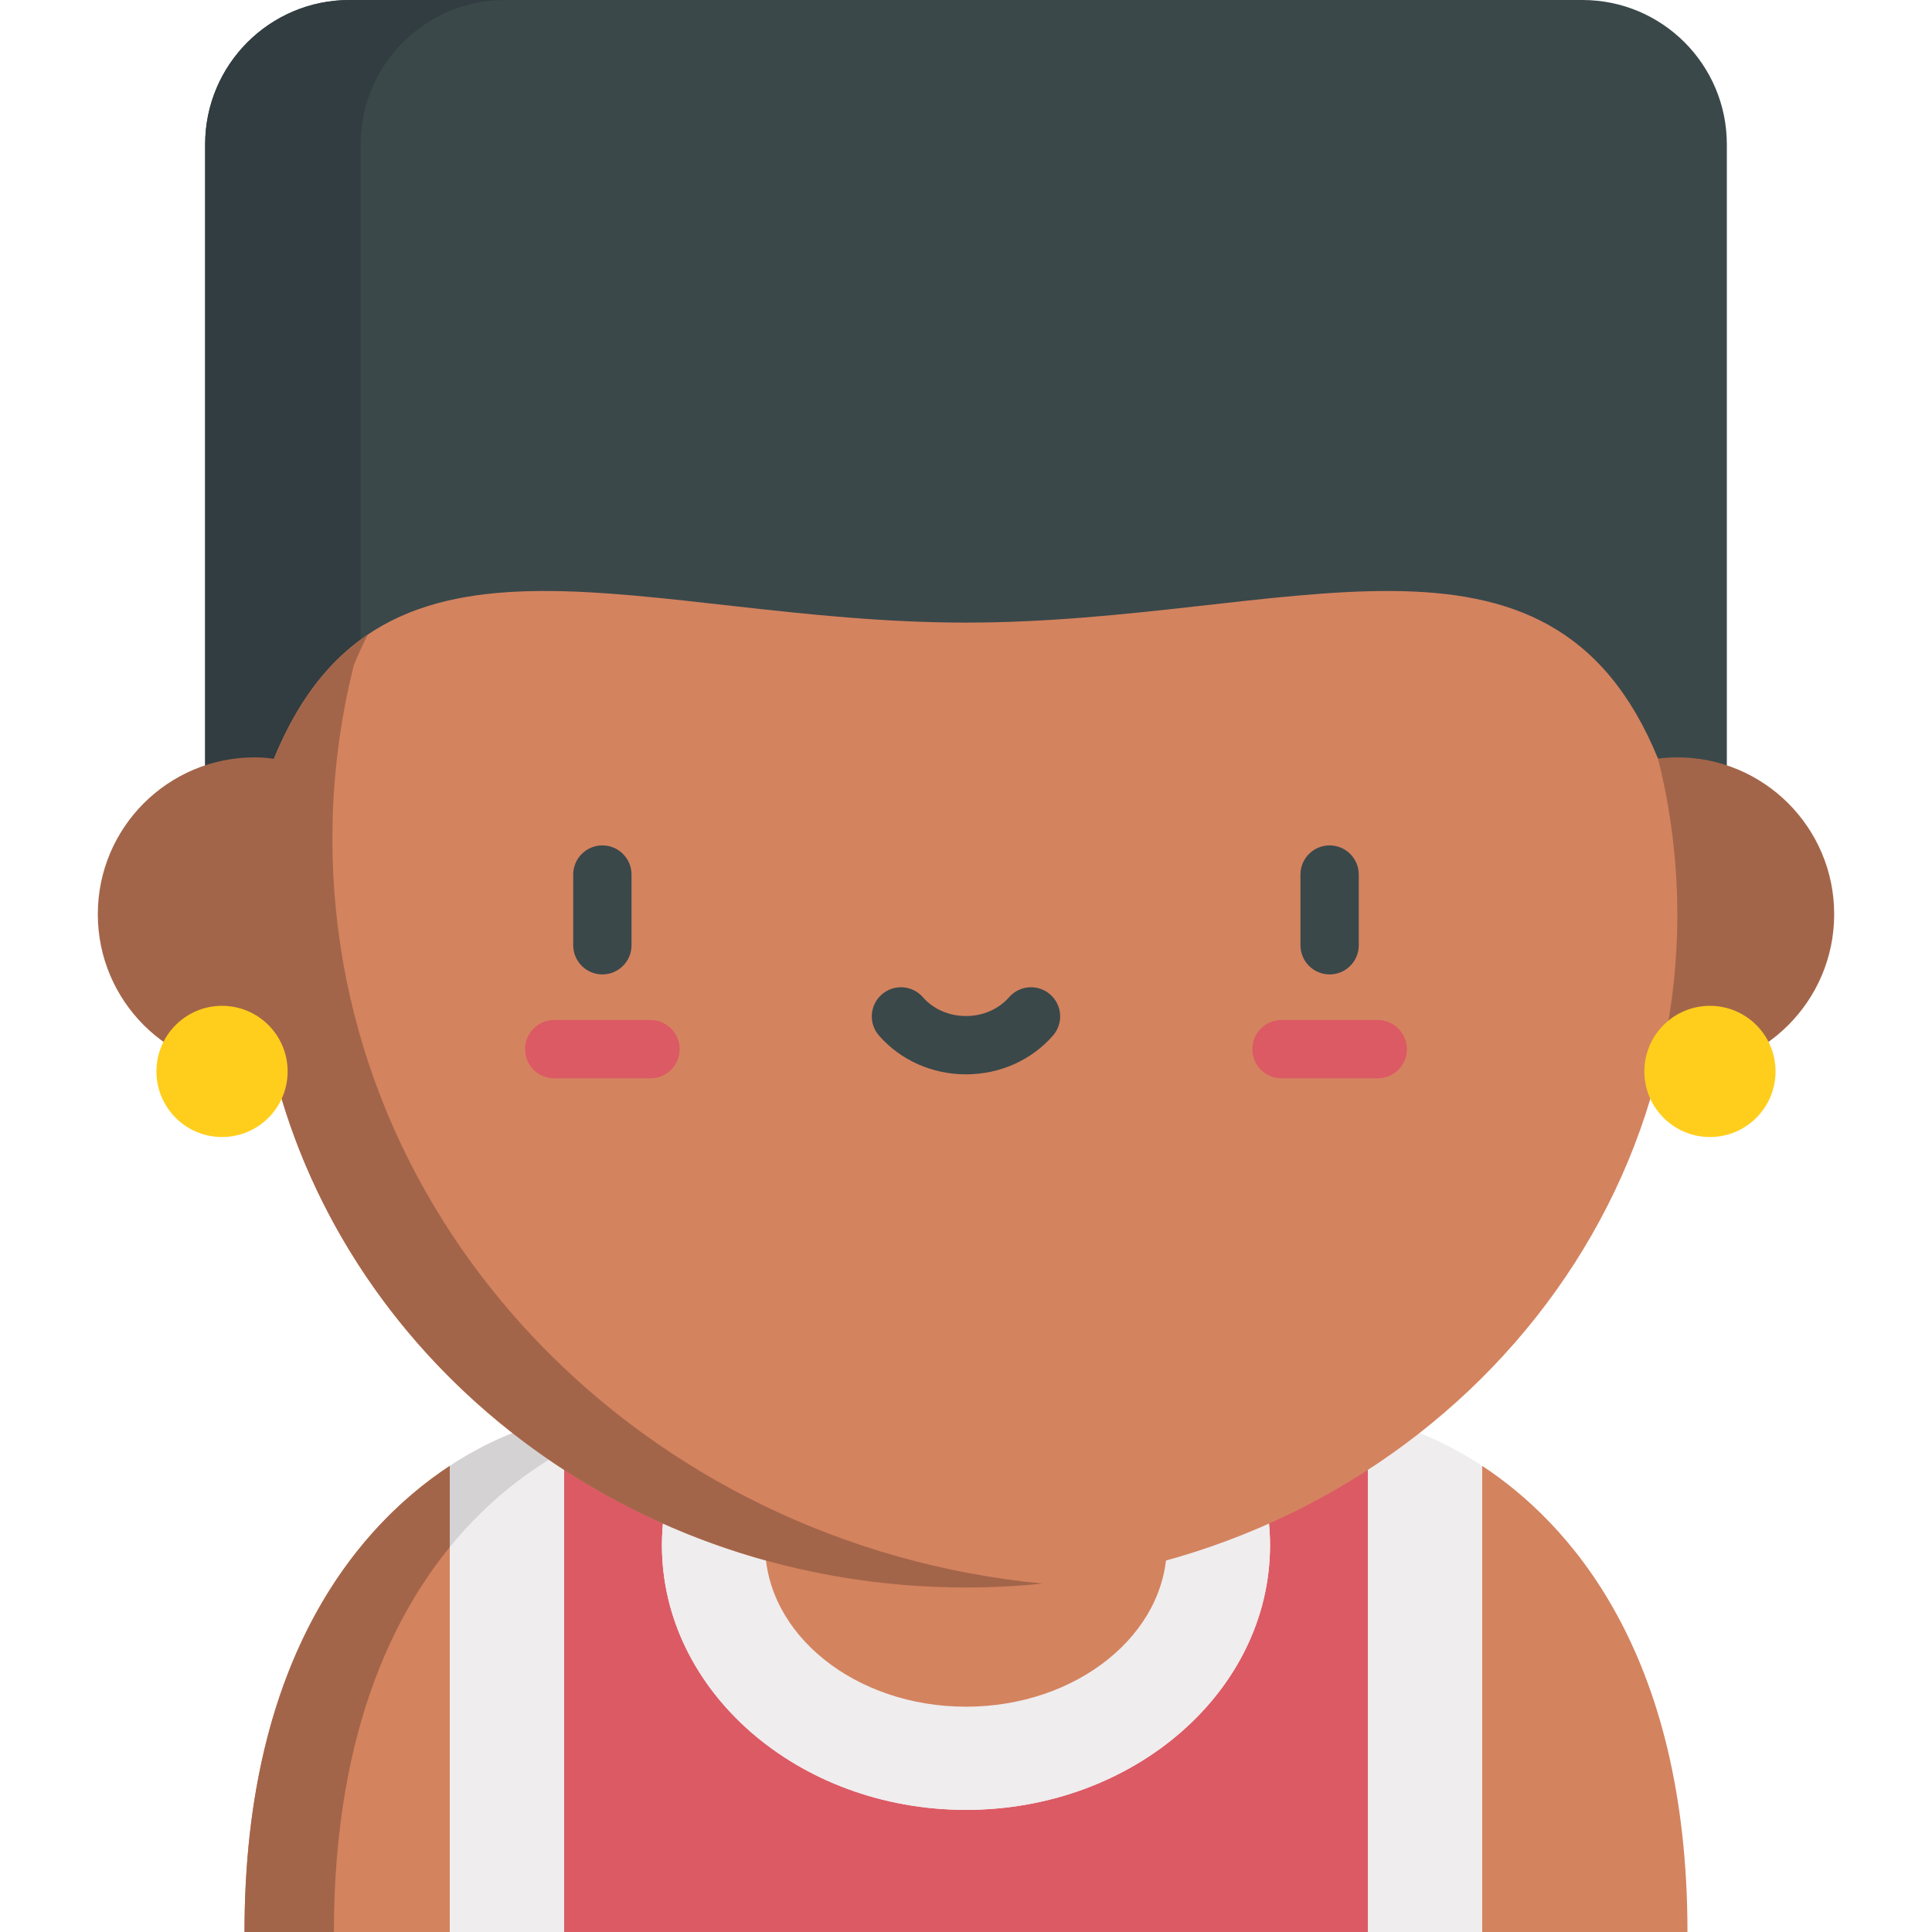 <?xml version="1.0" encoding="iso-8859-1"?>
<!-- Generator: Adobe Illustrator 19.0.0, SVG Export Plug-In . SVG Version: 6.00 Build 0)  -->
<svg version="1.1" id="Capa_1" xmlns="http://www.w3.org/2000/svg" xmlns:xlink="http://www.w3.org/1999/xlink" x="0px" y="0px"
	 viewBox="0 0 512 512" style="enable-background:new 0 0 512 512;" xml:space="preserve">
<path style="fill:#DC5A64;" d="M362.492,377.948h-34.564c5.515,9.49,8.642,20.201,8.642,31.543
	c0,38.675-36.145,70.139-80.574,70.139s-80.574-31.465-80.574-70.139c0-11.341,3.128-22.053,8.642-31.543h-34.563l-15.153,67.027
	L149.502,512h212.989l15.153-67.027L362.492,377.948z"/>
<g>
	<path style="fill:#D4835F;" d="M119.197,388.473C96.599,403.344,64.798,437.509,64.798,512h54.399l15.153-67.027L119.197,388.473z"
		/>
	<path style="fill:#D4835F;" d="M392.798,388.473l-15.153,56.5L392.798,512h54.399C447.197,437.509,415.396,403.344,392.798,388.473
		z"/>
</g>
<path style="fill:#EFEDEE;" d="M392.798,388.473V512h-30.306V377.948h8.202C370.695,377.948,380.342,380.281,392.798,388.473z"/>
<path style="fill:#A36549;" d="M88.492,512c0-54.605,17.088-87.54,35.113-107.09l-4.408-16.437
	c-6.355,4.183-13.44,9.891-20.339,17.593c-2.683,2.996-5.338,6.292-7.912,9.919c-1.103,1.554-2.191,3.169-3.259,4.846
	c-0.713,1.118-1.416,2.264-2.111,3.439c-7.637,12.918-14.09,29.281-17.693,49.943c-1.31,7.513-2.244,15.596-2.721,24.288
	c-0.238,4.345-0.363,8.843-0.363,13.499L88.492,512L88.492,512z"/>
<path style="fill:#EFEDEE;" d="M149.502,377.948V512h-30.306V388.473c12.456-8.193,22.103-10.526,22.103-10.526h8.203V377.948z"/>
<path style="fill:#D4D2D3;" d="M119.197,388.473v21.523c7.926-9.729,16.303-16.658,23.694-21.523
	c2.316-1.524,4.534-2.842,6.612-3.984v-6.543H141.3C141.3,377.948,131.653,380.281,119.197,388.473z"/>
<path style="fill:#D4835F;" d="M191.289,408.277c0,28.687,29.028,52.026,64.709,52.026s64.709-23.339,64.709-52.026
	c0-15.159-8.11-28.821-21.02-38.339h-87.378C199.398,379.455,191.289,393.117,191.289,408.277z"/>
<path style="fill:#EFEDEE;" d="M255.997,479.629c-44.429,0-80.574-31.465-80.574-70.139s36.145-70.139,80.574-70.139
	s80.574,31.465,80.574,70.139S300.426,479.629,255.997,479.629z M255.997,366.687c-29.355,0-53.238,19.202-53.238,42.803
	c0,23.601,23.883,42.803,53.238,42.803s53.238-19.202,53.238-42.803C309.235,385.888,285.352,366.687,255.997,366.687z"/>
<path style="fill:#3A484A;" d="M457.629,213.668V38.263C457.629,17.131,440.498,0,419.366,0H92.629
	C71.497,0,54.366,17.131,54.366,38.263v175.406h403.262V213.668z"/>
<path style="fill:#313D40;" d="M133.837,0H92.629C71.497,0,54.366,17.131,54.366,38.263v175.406h41.207V38.263
	C95.574,17.131,112.704,0,133.837,0z"/>
<circle style="fill:#A36549;" cx="444.51" cy="242.278" r="41.568"/>
<path style="fill:#D4835F;" d="M255.997,164.998c-85.192,0-154.558-34.345-183.391,36.032c-3.34,13.284-5.119,27.141-5.119,41.392
	c0,98.463,84.399,178.283,188.509,178.283s188.509-79.82,188.509-178.283c0-14.252-1.779-28.107-5.119-41.392
	C410.555,130.653,341.189,164.998,255.997,164.998z"/>
<path style="fill:#A36549;" d="M88.092,222.286c0-15.861,1.98-31.281,5.697-46.067c1.162-2.835,2.389-5.5,3.668-8.037
	c-10.091,6.824-18.466,17.265-24.85,32.848c-0.007,0.028-0.012,0.056-0.02,0.083c-1.471-0.26-3.148-0.405-5.099-0.405
	c-22.957,0-41.567,18.61-41.567,41.567c0,22.957,18.61,41.567,41.567,41.567c1.918,0,3.571-0.141,5.024-0.393
	c19.595,78.683,94.304,137.255,183.485,137.255c6.873,0,13.657-0.357,20.339-1.035C170.594,409.463,88.092,324.987,88.092,222.286z"
	/>
<g>
	<circle style="fill:#FFCE1C;" cx="58.841" cy="283.939" r="17.383"/>
	<circle style="fill:#FFCE1C;" cx="453.153" cy="283.939" r="17.383"/>
</g>
<path style="fill:#3A484A;" d="M159.633,258.23c-4.267,0-7.726-3.459-7.726-7.726v-18.737c0-4.267,3.459-7.726,7.726-7.726
	c4.267,0,7.726,3.459,7.726,7.726v18.737C167.36,254.771,163.9,258.23,159.633,258.23z"/>
<path style="fill:#DC5A64;" d="M172.393,285.77h-25.52c-4.267,0-7.726-3.459-7.726-7.726c0-4.267,3.459-7.726,7.726-7.726h25.52
	c4.267,0,7.726,3.459,7.726,7.726C180.119,282.311,176.66,285.77,172.393,285.77z"/>
<path style="fill:#3A484A;" d="M352.362,258.23c-4.267,0-7.726-3.459-7.726-7.726v-18.737c0-4.267,3.459-7.726,7.726-7.726
	c4.267,0,7.726,3.459,7.726,7.726v18.737C360.088,254.771,356.629,258.23,352.362,258.23z"/>
<path style="fill:#DC5A64;" d="M365.121,285.77h-25.52c-4.267,0-7.726-3.459-7.726-7.726c0-4.267,3.459-7.726,7.726-7.726h25.52
	c4.267,0,7.726,3.459,7.726,7.726C372.848,282.311,369.388,285.77,365.121,285.77z"/>
<path style="fill:#3A484A;" d="M255.997,284.712c-8.947,0-17.349-3.742-23.052-10.267c-2.808-3.213-2.481-8.094,0.731-10.902
	c3.212-2.808,8.093-2.481,10.902,0.731c2.769,3.168,6.931,4.984,11.419,4.984s8.649-1.816,11.417-4.984
	c2.808-3.213,7.689-3.541,10.902-0.732c3.213,2.808,3.541,7.689,0.732,10.902C273.347,280.97,264.945,284.712,255.997,284.712z"/>
<g>
</g>
<g>
</g>
<g>
</g>
<g>
</g>
<g>
</g>
<g>
</g>
<g>
</g>
<g>
</g>
<g>
</g>
<g>
</g>
<g>
</g>
<g>
</g>
<g>
</g>
<g>
</g>
<g>
</g>
</svg>
